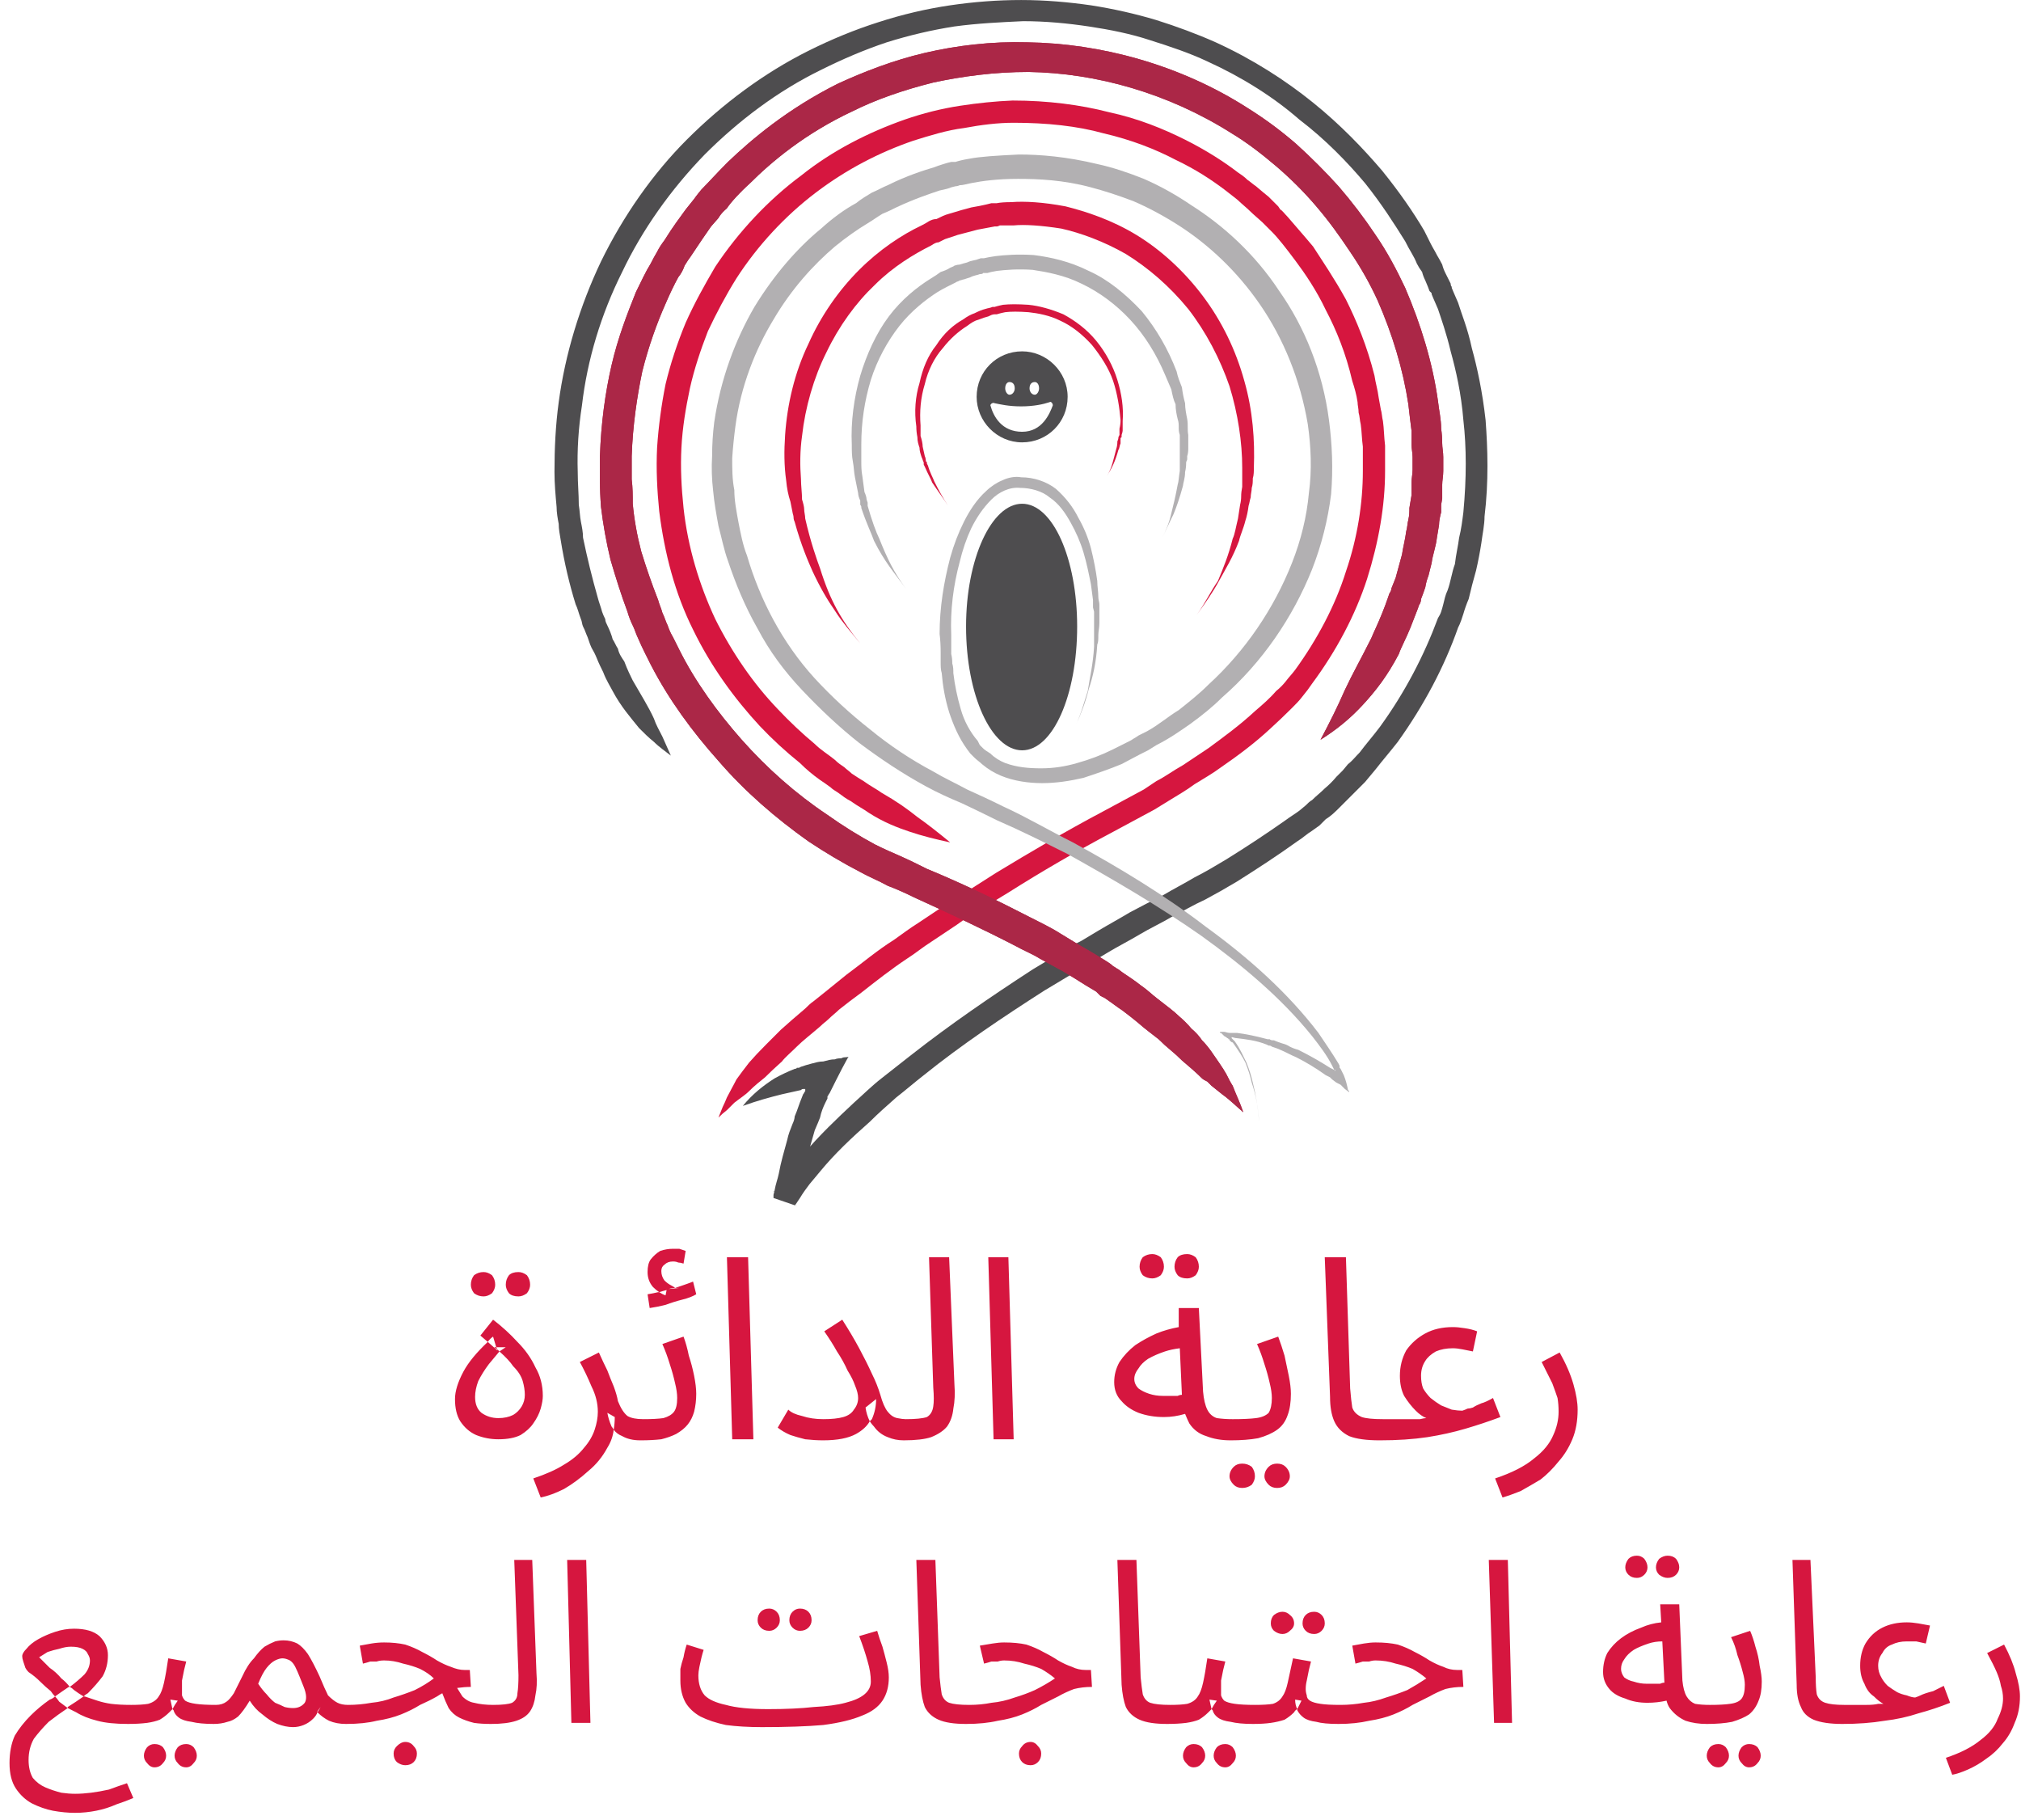 <svg version="1.2" xmlns="http://www.w3.org/2000/svg" viewBox="0 0 191 172" width="191" height="172">
	<title>Group 1000005788-svg</title>
	<style>
		.s0 { fill: #d6163f } 
		.s1 { fill: #b2b0b2 } 
		.s2 { fill: #4e4d4f } 
		.s3 { fill: #ab2747 } 
	</style>
	<path id="Layer" class="s0" d="m113.1 58.1c0.8-1.1 1.5-2.1 2.1-3.2 0.6-1.1 1.3-2.2 1.9-3.8 0.1-0.5 0.4-1.1 0.6-1.9q0.2-0.6 0.3-1.4c0.1-0.3 0.1-0.5 0.2-0.8 0-0.3 0.1-0.6 0.1-0.9 0.1-0.3 0.1-0.6 0.1-0.9 0.1-0.3 0.1-0.7 0.1-1 0.1-2.6-0.1-5.4-0.9-8.2-0.8-2.9-2.1-5.6-3.9-8-1.8-2.4-4-4.4-6.3-5.8-2.3-1.4-4.7-2.2-6.7-2.7-2.1-0.4-3.9-0.5-5.1-0.4q-0.9 0-1.4 0.1c-0.2 0-0.3 0-0.4 0 0 0-0.1 0-0.1 0 0 0-0.7 0.2-1.9 0.4q-0.8 0.2-2.1 0.6c-0.4 0.1-0.8 0.3-1.2 0.5-0.3 0-0.5 0.1-0.7 0.2q-0.3 0.2-0.7 0.4c-1.9 0.9-4 2.3-5.9 4.2-1.9 1.9-3.6 4.3-4.8 7-1.3 2.7-2 5.7-2.2 8.6-0.1 1.5-0.1 2.9 0.1 4.3q0.1 1.1 0.4 2 0.1 0.5 0.2 1c0 0.1 0.1 0.3 0.1 0.5q0 0.2 0.1 0.4c0.6 2.2 1.3 3.8 1.7 4.7 0.7 1.5 1.4 2.7 2.1 3.7 0.7 1.1 1.5 2 2.4 3.1-0.9-1.1-1.6-2.1-2.2-3.2-0.6-1.1-1.1-2.3-1.6-3.9-0.3-0.8-0.9-2.5-1.4-4.7 0-0.3-0.1-0.6-0.1-0.9 0-0.2-0.1-0.6-0.2-0.9 0-0.6-0.1-1.3-0.1-1.9-0.1-1.3-0.1-2.7 0.1-4.1 0.3-2.7 1.1-5.5 2.3-7.9 1.2-2.5 2.8-4.7 4.6-6.4 1.7-1.7 3.7-2.9 5.3-3.7 0.3-0.2 0.5-0.3 0.7-0.3 0.2-0.1 0.4-0.2 0.6-0.3q0.6-0.2 1.2-0.4 1.1-0.3 1.9-0.5c1.1-0.2 1.6-0.3 1.6-0.3q0 0 0.2 0 0.1 0 0.3-0.1c0.3 0 0.7 0 1.3 0 1-0.1 2.6 0 4.5 0.3 1.8 0.4 4 1.2 6.1 2.4 2.1 1.3 4.1 3 5.9 5.2 1.7 2.2 3 4.7 3.9 7.3 0.8 2.6 1.2 5.3 1.2 7.7q0 0.5 0 0.9c0 0.3 0 0.6 0 0.9q-0.1 0.5-0.1 0.9 0 0.4-0.1 0.8-0.1 0.7-0.2 1.3c-0.2 0.8-0.3 1.5-0.5 1.9-0.4 1.6-0.9 2.8-1.4 4-0.7 1-1.2 2.1-2 3.2z"/>
	<path id="Layer" class="s1" d="m109.8 50.9c0.4-0.8 0.7-1.5 1.1-2.3 0.3-0.7 0.6-1.6 0.9-2.7 0-0.2 0.2-0.7 0.2-1.3q0.1-0.4 0.1-0.9c0-0.1 0.1-0.2 0.1-0.3 0-0.1 0-0.2 0-0.3q0.1-0.3 0.1-0.7c0-0.4 0-0.9 0-1.3-0.1-0.5 0-1-0.1-1.5-0.1-0.5-0.2-1-0.2-1.5q-0.2-0.7-0.3-1.5c-0.2-0.5-0.4-1-0.5-1.5-0.8-2.1-1.9-4-3.3-5.7-1.5-1.6-3.2-3-5-3.8-1.8-0.9-3.6-1.3-5.2-1.5-1.5-0.1-2.8 0-3.6 0.1q-0.7 0.1-1.1 0.2-0.3 0-0.3 0 0 0-0.3 0.1c-0.2 0.1-0.6 0.1-1 0.3q-0.4 0.1-0.7 0.2-0.2 0-0.5 0.1c-0.1 0.1-0.2 0.1-0.4 0.2-0.3 0.2-0.6 0.3-0.9 0.4q-0.4 0.3-0.9 0.6c-1.3 0.8-2.8 2-4 3.6-1.2 1.6-2.1 3.6-2.7 5.6-0.6 2.1-0.9 4.4-0.8 6.5 0 0.5 0 1.1 0.1 1.6 0.1 0.5 0.1 1 0.2 1.5 0.1 0.5 0.2 1 0.3 1.5 0 0.2 0.1 0.5 0.2 0.7v0.4c0 0 0.1 0.1 0.1 0.2v0.1c0.5 1.5 1 2.5 1.2 3.1 1 2 1.9 3 3 4.5-1.1-1.5-1.7-2.7-2.5-4.7-0.3-0.6-0.7-1.7-1.1-3.1v-0.1c0 0 0-0.1 0-0.2l-0.1-0.3c0-0.2-0.1-0.5-0.2-0.7q-0.1-0.8-0.2-1.5c-0.1-0.5-0.1-1-0.1-1.5 0-0.5 0-1 0-1.5 0-2.1 0.3-4.1 0.9-6.1 0.6-1.9 1.6-3.7 2.7-5.1 1.1-1.4 2.5-2.5 3.6-3.2q0.5-0.3 0.9-0.5 0.4-0.2 0.8-0.4c0.1-0.1 0.3-0.1 0.4-0.2 0.1 0 0.3-0.1 0.4-0.1q0.3-0.1 0.6-0.2c0.4-0.2 0.7-0.2 0.9-0.3q0.3 0 0.3-0.1 0 0 0.4 0 0.3-0.1 0.9-0.2c0.8-0.1 2-0.2 3.4-0.1 1.3 0.2 3 0.5 4.6 1.3 1.7 0.8 3.3 2 4.6 3.4 1.4 1.5 2.5 3.3 3.3 5.2 0.2 0.5 0.4 0.9 0.6 1.4 0.1 0.5 0.2 1 0.4 1.4 0 0.5 0.1 1 0.2 1.4 0.1 0.3 0.1 0.5 0.1 0.8 0 0.2 0 0.4 0.1 0.7q0 0.6 0 1.3 0 0.4 0 0.6 0 0.2 0 0.3c0 0.1 0 0.2 0 0.3q0 0.5 0 0.9c-0.1 0.6-0.1 1-0.2 1.3-0.2 1.1-0.4 1.9-0.6 2.7-0.2 0.9-0.5 1.6-0.9 2.4z"/>
	<path id="Layer" class="s0" d="m104.6 45c0.5-0.8 0.8-1.4 1.1-2.5 0.1-0.1 0.1-0.4 0.2-0.6q0-0.2 0-0.5l0.1-0.1v-0.2q0.1-0.3 0.1-0.4c0-0.3 0-0.6 0-0.9 0.1-1.3-0.1-2.6-0.5-3.9-0.4-1.3-1.1-2.6-2-3.7-0.9-1.1-2-1.9-3.1-2.5-1.2-0.5-2.3-0.8-3.3-0.9q-1.5-0.1-2.4 0c-0.5 0.1-0.8 0.2-0.8 0.2 0 0-0.1 0-0.2 0-0.2 0.1-0.4 0.1-0.7 0.2q-0.4 0.1-1 0.4c-0.3 0.1-0.7 0.3-1.1 0.6-0.9 0.5-1.8 1.3-2.5 2.4-0.8 1-1.3 2.2-1.6 3.6-0.4 1.3-0.5 2.7-0.3 4.1q0 0.5 0.1 1c0 0.4 0.1 0.7 0.2 1 0 0.3 0.1 0.6 0.2 0.9 0.1 0.2 0.1 0.3 0.2 0.5 0 0 0 0.1 0 0.2l0.1 0.2c0.3 0.7 0.6 1.2 0.7 1.5 0.6 0.9 1 1.4 1.5 2.2-0.5-0.8-0.8-1.3-1.3-2.3-0.1-0.3-0.4-0.8-0.6-1.5l-0.1-0.2c0-0.1 0-0.2-0.1-0.2q0-0.3-0.1-0.5-0.1-0.4-0.2-0.9c0-0.3-0.1-0.7-0.2-1 0-0.3 0-0.6 0-1-0.1-1.3 0-2.6 0.4-3.9 0.3-1.3 0.9-2.5 1.7-3.4 0.7-0.9 1.5-1.6 2.3-2.1 0.4-0.3 0.7-0.5 1.1-0.6q0.5-0.2 0.9-0.3c0.2-0.1 0.4-0.2 0.6-0.2q0.2 0 0.2 0c0 0 0.3-0.1 0.8-0.2q0.8-0.1 2.2 0c0.9 0.1 2 0.3 3 0.8 1.1 0.5 2.1 1.3 3 2.3 0.8 1 1.6 2.2 2 3.4 0.4 1.2 0.6 2.5 0.7 3.7q0 0.4-0.1 0.8c0 0.2 0 0.3 0 0.4v0.2l-0.1 0.2q0 0.2-0.1 0.4 0 0.4-0.1 0.7c-0.3 1.1-0.4 1.8-0.9 2.6z"/>
	<path id="Layer" class="s2" d="m63.4 71.4q-0.4-0.9-0.8-1.8c-0.3-0.6-0.6-1.1-0.8-1.7-0.5-1.1-1.2-2.2-2-3.6-0.2-0.4-0.5-1-0.8-1.8-0.2-0.3-0.5-0.7-0.6-1.2-0.2-0.3-0.3-0.6-0.5-0.9-0.1-0.4-0.3-0.9-0.5-1.3-0.1-0.2-0.2-0.4-0.2-0.6q-0.2-0.4-0.3-0.7c-0.1-0.4-0.3-0.9-0.4-1.3q-0.8-2.8-1.4-5.7c0-0.5-0.1-1-0.2-1.5-0.1-0.5-0.1-1-0.2-1.6 0-1-0.1-2-0.1-3.1q-0.1-3.1 0.4-6.3c0.5-4.3 1.8-8.6 3.8-12.6 1.9-4 4.6-7.8 7.8-11.1 3.2-3.2 6.9-6 11-8 2-1 4.1-1.9 6.2-2.6q3.2-1 6.4-1.5c2.2-0.3 4.4-0.4 6.5-0.5 2.1 0 4.2 0.2 6.2 0.5 2 0.3 4 0.7 5.8 1.3 1.9 0.6 3.7 1.2 5.4 2 3.3 1.5 6.3 3.4 8.7 5.5 2.5 1.9 4.6 4.1 6.2 6 1.6 2 2.8 3.9 3.8 5.5q0.3 0.6 0.6 1.1 0.3 0.5 0.5 1 0.2 0.4 0.5 0.8 0.1 0.4 0.3 0.8 0.3 0.7 0.4 1 0.1 0.1 0.2 0.2c0 0.1 0 0.1 0 0.1 0 0 0.2 0.5 0.6 1.4 0.3 0.9 0.8 2.3 1.2 4 0.5 1.8 1 4 1.2 6.5 0.3 2.6 0.3 5.5 0 8.7-0.1 0.8-0.2 1.6-0.4 2.4-0.1 0.8-0.3 1.6-0.4 2.5-0.3 0.8-0.4 1.7-0.7 2.5-0.2 0.4-0.3 0.9-0.4 1.3q-0.1 0.4-0.2 0.7-0.1 0.3-0.3 0.6c-1.3 3.5-3.1 7-5.5 10.3-0.6 0.8-1.3 1.6-1.9 2.4-0.4 0.4-0.7 0.8-1.1 1.1l-0.5 0.6q-0.3 0.3-0.6 0.6-0.5 0.6-1.1 1.1c-0.4 0.4-0.8 0.7-1.2 1.1-0.2 0.1-0.4 0.3-0.6 0.5l-0.6 0.5c-0.4 0.3-0.9 0.6-1.3 0.9q-2.7 1.9-5.6 3.7c-1 0.6-2 1.2-3 1.7-1 0.6-2 1.1-3 1.7q-1.6 0.8-3.1 1.6c-1 0.6-2.1 1.2-3.1 1.8l-1.5 0.9-0.8 0.4-0.8 0.5-3 1.8c-4 2.6-7.8 5.2-11.5 8.1q-1.4 1.1-2.8 2.2c-0.9 0.7-1.7 1.5-2.6 2.3-1.6 1.5-3.3 3.1-4.8 4.9-0.4 0.4-0.7 0.8-1.1 1.3-0.3 0.4-0.7 0.9-1 1.3-0.1 0.3-0.3 0.5-0.5 0.8v0.1c0.9 0.3-2.1-0.7 2 0.8v-0.1-0.1l0.1-0.4q0.2-0.8 0.3-1.5 0.4-1.6 0.9-3.1 0.2-0.7 0.4-1.4c0.1-0.2 0.2-0.5 0.3-0.7l0.2-0.5c0.1-0.5 0.3-1 0.5-1.4q0.1-0.2 0.2-0.4v-0.2c0.1-0.1 0.1-0.2 0.2-0.3 0.2-0.4 0.4-0.8 0.6-1.2q0.6-1.2 1.1-2.1c0.2-0.2 0-0.1-0.2-0.1-0.1 0-0.2 0-0.4 0.1q-0.4 0-0.6 0.1c-0.4 0-0.7 0.1-1.1 0.2-0.4 0-0.7 0.1-1.1 0.2-0.4 0.1-0.7 0.2-1 0.3l-0.2 0.1h-0.2c0 0.1-0.2 0.1-0.2 0.1q-1 0.4-1.9 0.9c-1.1 0.7-2.1 1.5-3 2.6 1.4-0.5 2.5-0.8 3.7-1.1q0.9-0.2 1.8-0.4c0.1-0.1 0.1-0.1 0.3-0.1h0.1c0 0 0.1-0.1 0 0q0 0 0 0v0.2c-0.1 0.1-0.1 0.2-0.2 0.3-0.2 0.5-0.4 1-0.6 1.6l-0.2 0.5c0 0.2-0.1 0.5-0.2 0.7-0.2 0.5-0.4 1-0.5 1.5-0.3 1.1-0.6 2.1-0.8 3.2-0.1 0.5-0.3 1-0.4 1.6l-0.1 0.4v0.2 0.1c4.1 1.4 1.1 0.4 2 0.7l0.1-0.1q0.2-0.3 0.4-0.6c0.3-0.5 0.6-0.9 0.9-1.3q0.5-0.6 1-1.2c1.4-1.7 3-3.2 4.7-4.7 0.8-0.8 1.6-1.5 2.5-2.3 0.9-0.7 1.7-1.4 2.6-2.1 3.6-2.9 7.5-5.5 11.4-8l3-1.8 0.7-0.5 0.8-0.4 1.5-0.9c1-0.6 2-1.1 3-1.7 1-0.6 2.1-1.1 3.1-1.7 1-0.5 2-1.1 3.1-1.6q1.5-0.8 3-1.7c1.9-1.2 3.9-2.5 5.7-3.8 0.5-0.3 0.9-0.7 1.4-1l0.7-0.5c0.2-0.2 0.4-0.4 0.6-0.6 0.5-0.3 0.9-0.7 1.3-1.1 0.4-0.4 0.8-0.8 1.2-1.2 0.2-0.2 0.4-0.4 0.6-0.6l0.6-0.6q0.5-0.6 1-1.2c0.7-0.9 1.4-1.7 2.1-2.6 2.5-3.5 4.4-7.1 5.7-10.8 0.1-0.2 0.2-0.4 0.3-0.7q0.1-0.3 0.2-0.6 0.2-0.7 0.5-1.4 0.3-1.3 0.7-2.7 0.3-1.3 0.5-2.6c0.1-0.8 0.3-1.7 0.3-2.5 0.4-3.3 0.3-6.4 0.1-9.1-0.3-2.7-0.8-5-1.3-6.8-0.4-1.9-1-3.3-1.3-4.3-0.4-0.9-0.6-1.4-0.6-1.4q0 0 0-0.1-0.1-0.1-0.1-0.3c-0.1-0.2-0.3-0.6-0.5-1q-0.2-0.4-0.3-0.8-0.2-0.4-0.5-0.9c-0.2-0.4-0.4-0.7-0.6-1.1-0.2-0.4-0.4-0.8-0.6-1.2-1-1.7-2.3-3.6-4-5.7-1.8-2.1-3.9-4.3-6.5-6.4-2.6-2.1-5.7-4.1-9.2-5.7-1.8-0.8-3.7-1.5-5.6-2.1q-3-0.9-6.2-1.4c-2.1-0.3-4.3-0.5-6.6-0.5q-3.3 0-6.7 0.5-3.4 0.5-6.8 1.6c-2.2 0.7-4.4 1.6-6.6 2.7-4.2 2.1-8.1 5-11.5 8.4-3.2 3.2-6 7.2-8.1 11.5-2 4.2-3.4 8.8-4 13.3-0.3 2.2-0.4 4.4-0.4 6.6 0 1.1 0.1 2.2 0.2 3.3 0 0.5 0.1 1.1 0.2 1.6 0 0.5 0.1 1 0.2 1.6q0.5 3.1 1.4 6c0.2 0.4 0.3 0.9 0.5 1.4 0.1 0.2 0.1 0.5 0.2 0.7 0.1 0.2 0.2 0.4 0.3 0.7 0.2 0.4 0.3 0.9 0.5 1.3q0.3 0.5 0.5 1c0.2 0.5 0.4 0.9 0.6 1.3 0.3 0.8 0.7 1.4 0.9 1.8 0.8 1.5 1.7 2.5 2.5 3.5 0.5 0.5 0.9 0.9 1.4 1.3 0.5 0.5 1.1 0.9 1.6 1.3z"/>
	<path id="Layer" class="s0" d="m89.8 79.6c-1.1-0.9-2.1-1.7-3.1-2.4-1-0.8-2-1.5-3.4-2.3-0.4-0.3-1-0.6-1.7-1.1q-0.5-0.3-1.1-0.7c-0.2-0.2-0.5-0.4-0.7-0.6-0.3-0.2-0.6-0.4-0.9-0.7-0.6-0.5-1.3-0.9-1.9-1.5q-1.8-1.5-3.5-3.3c-2.3-2.4-4.3-5.3-5.9-8.5-1.5-3.2-2.6-6.8-3-10.5-0.2-1.9-0.3-3.8-0.2-5.7 0.1-1.9 0.4-3.7 0.8-5.6 0.4-1.8 1-3.6 1.7-5.4 0.8-1.7 1.7-3.4 2.7-5 2-3.1 4.6-5.9 7.5-8.1 2.9-2.2 6-3.8 9.2-4.9 1.6-0.5 3.2-1 4.8-1.2 1.6-0.3 3.2-0.5 4.7-0.5 3.1 0 6 0.3 8.5 1 2.6 0.6 4.9 1.5 6.8 2.5 1.9 0.9 3.4 1.9 4.6 2.8q0.5 0.4 0.9 0.7 0.4 0.3 0.7 0.6 0.7 0.6 1.1 1 0.9 0.8 0.9 0.8 0 0 0.3 0.3 0.2 0.2 0.6 0.6c0.6 0.6 1.3 1.5 2.2 2.7 0.9 1.2 2 2.8 2.9 4.7 1 1.9 1.9 4.1 2.5 6.7 0.2 0.6 0.4 1.3 0.5 2 0 0.3 0.1 0.6 0.1 1 0.1 0.3 0.1 0.7 0.2 1.1 0.1 0.7 0.1 1.4 0.2 2.1 0 0.4 0 0.8 0 1.1q0 0.3 0 0.6 0 0.3 0 0.6c0 3-0.5 6.3-1.6 9.5-1 3.2-2.7 6.4-4.8 9.3-0.3 0.4-0.6 0.7-0.9 1.1q-0.4 0.5-0.9 0.9c-0.6 0.7-1.3 1.3-2 1.9-1.4 1.3-2.9 2.4-4.4 3.5q-1.2 0.8-2.4 1.6c-0.9 0.5-1.7 1.1-2.5 1.5l-1.2 0.8-1.3 0.7-2.6 1.4c-3.4 1.8-6.8 3.8-10.1 5.8-1.7 1.1-3.3 2.1-4.9 3.1q-1.2 0.8-2.4 1.6c-0.8 0.5-1.6 1.1-2.3 1.6-1.6 1-3 2.2-4.5 3.3q-1 0.8-2.1 1.7-0.5 0.4-1 0.8c-0.3 0.2-0.6 0.5-0.8 0.7q-1.3 1.1-2.3 2-0.9 0.9-1.4 1.4-0.9 0.9-1.6 1.7-0.7 0.9-1.2 1.6c-0.3 0.6-0.6 1.1-0.9 1.7q-0.2 0.5-0.4 0.9-0.2 0.5-0.4 1 0.4-0.4 0.8-0.7c0.2-0.2 0.4-0.4 0.7-0.7 0.5-0.4 1-0.7 1.4-1.1 0.5-0.5 1-0.9 1.5-1.3q0.7-0.7 1.6-1.5c0.3-0.4 0.8-0.8 1.4-1.4 0.6-0.6 1.4-1.2 2.2-1.9 0.3-0.3 0.6-0.5 0.8-0.7 0.3-0.3 0.7-0.6 1-0.9q1-0.8 2.1-1.6c1.4-1.1 2.8-2.2 4.3-3.2 0.8-0.5 1.5-1.1 2.3-1.6q1.2-0.8 2.4-1.6c1.5-1.1 3.2-2 4.8-3q4.9-3.1 10-5.8l2.6-1.4 1.3-0.7 1.3-0.8c0.8-0.5 1.7-1 2.5-1.6 0.8-0.5 1.7-1 2.5-1.6 1.6-1.1 3.2-2.3 4.6-3.6q1.1-1 2.1-2c0.4-0.4 0.7-0.7 1-1.1q0.5-0.6 0.9-1.2c2.3-3.1 4.1-6.5 5.2-9.9 1.1-3.5 1.7-6.9 1.7-10.2 0-0.2 0-0.4 0-0.6 0-0.2 0-0.4 0-0.6 0-0.4 0-0.8 0-1.2-0.1-0.8-0.1-1.6-0.2-2.3-0.1-0.4-0.1-0.8-0.2-1.1q-0.1-0.6-0.2-1.1c-0.1-0.8-0.3-1.4-0.4-2.1-0.7-2.8-1.7-5.2-2.7-7.2-1.1-2-2.2-3.6-3.1-5-1-1.2-1.9-2.2-2.4-2.8-0.3-0.3-0.5-0.6-0.7-0.7q-0.2-0.3-0.2-0.3c0 0-0.3-0.3-0.9-0.9q-0.5-0.4-1.2-1c-0.3-0.2-0.5-0.4-0.8-0.6-0.3-0.3-0.6-0.5-0.9-0.7-1.3-1-3-2.1-5-3.1-2-1-4.4-2-7.2-2.6-2.7-0.7-5.8-1.1-9.1-1.1q-2.4 0.1-5 0.5-2.6 0.4-5.2 1.3c-3.4 1.2-6.8 2.9-9.8 5.3-3.1 2.3-5.9 5.3-8.1 8.6-1 1.7-2 3.5-2.8 5.3q-1.2 2.9-1.9 5.8-0.6 3-0.8 6c-0.1 2 0 4 0.2 6 0.5 4 1.5 7.8 3.2 11.2 1.7 3.5 3.9 6.5 6.3 9.1q1.8 1.9 3.8 3.5c0.6 0.6 1.2 1.1 1.9 1.6 0.3 0.2 0.6 0.4 1 0.7 0.2 0.2 0.4 0.3 0.7 0.5 0.4 0.3 0.8 0.6 1.2 0.8 0.7 0.5 1.3 0.8 1.7 1.1 1.4 0.9 2.7 1.4 3.9 1.8 1.2 0.4 2.4 0.7 3.8 1z"/>
	<path id="Layer" class="s3" d="m124.8 69.9c1.6-1 2.9-2.1 4-3.3 1.2-1.3 2.3-2.7 3.4-4.8 0.2-0.6 0.7-1.5 1.1-2.5q0.3-0.8 0.7-1.8l0.1-0.3q0.2-0.3 0.2-0.6 0.2-0.5 0.4-1.1 0.1-0.6 0.3-1.1c0.1-0.4 0.2-0.8 0.3-1.2 0.1-0.8 0.4-1.5 0.5-2.4q0.1-0.6 0.2-1.2c0-0.4 0.1-0.8 0.2-1.2v-0.7l0.1-0.6c0-0.4 0-0.8 0-1.3 0-0.4 0.1-0.8 0.1-1.3v-0.6-0.7c0-0.5-0.1-0.9-0.1-1.3q0-0.7-0.1-1.4c0-0.9-0.2-1.7-0.3-2.6-0.5-3.6-1.6-7.2-3.1-10.7-0.8-1.7-1.7-3.4-2.8-5q-1.6-2.4-3.5-4.6-1.9-2.1-4-4c-1.5-1.3-3-2.4-4.6-3.4-6.4-4.1-13.9-6.1-20.8-6.2-3.4-0.1-6.7 0.3-9.7 1-3 0.7-5.8 1.8-8.2 2.9-4.8 2.4-8.2 5.3-10.4 7.4-1.1 1.1-1.9 2-2.5 2.6-0.5 0.6-0.7 0.9-0.7 0.9q0 0-0.8 1c-0.5 0.7-1.2 1.6-2 2.9-0.3 0.4-0.5 0.7-0.7 1.1q-0.3 0.5-0.6 1.1c-0.5 0.8-0.9 1.7-1.4 2.7-0.8 2-1.7 4.3-2.3 6.9-0.6 2.6-1 5.5-1.1 8.6 0 0.8 0 1.5 0 2.3q0 1.2 0.1 2.5 0.3 2.5 0.9 5c0.5 1.7 1 3.3 1.6 4.9q0.2 0.7 0.5 1.3c0.2 0.4 0.3 0.8 0.5 1.2q0.3 0.7 0.6 1.3l0.3 0.6 0.3 0.6c1.7 3.3 3.9 6.3 6.4 9.1 2.5 2.9 5.4 5.4 8.5 7.6q2.4 1.6 4.9 2.9c0.9 0.5 1.7 0.8 2.6 1.3 0.8 0.3 1.7 0.7 2.5 1.1 3.3 1.5 6.5 3 9.6 4.6 0.7 0.4 1.5 0.7 2.3 1.2q1.1 0.6 2.2 1.2 1 0.6 2.1 1.3 0.5 0.3 1 0.6 0.2 0.2 0.4 0.4l0.4 0.2c0.6 0.4 1.1 0.8 1.7 1.2q0.8 0.6 1.4 1.1c0.8 0.7 1.5 1.2 2 1.6q0.6 0.6 1.1 1 0.6 0.5 1.1 1c0.7 0.6 1.3 1.1 1.9 1.7 0.1 0.1 0.3 0.2 0.5 0.3l0.4 0.4q0.5 0.4 1 0.8c0.7 0.5 1.3 1.1 2 1.7-0.3-0.9-0.7-1.7-1-2.5-0.2-0.3-0.4-0.7-0.6-1.1l-0.3-0.5q-0.2-0.3-0.4-0.6c-0.5-0.7-0.9-1.4-1.6-2.1q-0.4-0.6-1-1.1-0.5-0.6-1.2-1.2c-0.4-0.4-1.2-1-2.1-1.7-0.4-0.3-0.9-0.8-1.5-1.2-0.5-0.4-1.1-0.8-1.7-1.2l-0.4-0.3c-0.2-0.1-0.3-0.2-0.5-0.3-0.3-0.3-0.7-0.5-1-0.7-0.8-0.5-1.5-0.9-2.2-1.3-0.8-0.5-1.5-0.9-2.3-1.4-0.7-0.4-1.5-0.8-2.3-1.2-3.1-1.6-6.4-3.2-9.8-4.6-0.8-0.4-1.6-0.8-2.5-1.2-0.7-0.3-1.6-0.7-2.4-1.1-1.5-0.8-3.1-1.8-4.5-2.8-3-2-5.7-4.4-8.1-7.1-2.3-2.6-4.4-5.5-5.9-8.5l-0.3-0.6-0.3-0.6q-0.3-0.5-0.5-1.1c-0.2-0.4-0.3-0.8-0.5-1.2-0.1-0.4-0.3-0.8-0.4-1.2q-0.9-2.3-1.6-4.6-0.6-2.3-0.8-4.5c0-0.8 0-1.5-0.1-2.3 0-0.7 0-1.5 0-2.2 0.1-2.9 0.5-5.6 1-8 0.6-2.4 1.4-4.6 2.2-6.4q0.6-1.4 1.2-2.5 0.4-0.5 0.6-1.1 0.3-0.5 0.6-0.9c0.8-1.2 1.4-2.1 1.9-2.8q0.7-0.8 0.7-0.8c0 0 0.2-0.4 0.8-0.9 0.4-0.6 1.2-1.5 2.2-2.4 2-2 5.2-4.7 9.7-6.8 2.2-1.1 4.8-2 7.6-2.7 2.8-0.6 5.8-1 9-1 6.4 0.1 13.2 2 19.2 5.8 1.5 0.9 2.9 2 4.2 3.1q2.1 1.8 3.8 3.8c1.2 1.4 2.2 2.8 3.2 4.3q1.5 2.2 2.6 4.6c1.4 3.2 2.4 6.5 2.9 9.8 0.1 0.9 0.2 1.7 0.3 2.5q0 0.6 0 1.3c0 0.4 0.1 0.8 0.1 1.2v0.6 0.6c0 0.4-0.1 0.8-0.1 1.2 0 0.4 0 0.8 0 1.2l-0.1 0.6-0.1 0.6c0 0.3 0 0.7-0.1 1.1-0.1 0.4-0.1 0.8-0.2 1.1-0.1 0.8-0.3 1.5-0.4 2.2-0.1 0.4-0.2 0.7-0.3 1.1-0.1 0.4-0.2 0.7-0.3 1.1q-0.2 0.5-0.4 1 0 0.2-0.2 0.5l-0.1 0.3c-0.2 0.6-0.4 1.1-0.6 1.6-0.4 1-0.8 1.8-1 2.3-1 2-1.8 3.4-2.5 4.9-0.7 1.6-1.4 3-2.3 4.7z"/>
	<path id="Layer" class="s3" d="m124.8 69.9c1.6-1 2.9-2.1 4-3.3 1.2-1.3 2.3-2.7 3.4-4.8 0.2-0.6 0.7-1.5 1.1-2.5q0.3-0.8 0.7-1.8l0.1-0.3q0.2-0.3 0.2-0.6 0.2-0.5 0.4-1.1 0.1-0.6 0.3-1.1c0.1-0.4 0.2-0.8 0.3-1.2 0.1-0.8 0.4-1.5 0.5-2.4q0.1-0.6 0.2-1.2c0-0.4 0.1-0.8 0.2-1.2v-0.7l0.1-0.6c0-0.4 0-0.8 0-1.3 0-0.4 0.1-0.8 0.1-1.3v-0.6-0.7c0-0.5-0.1-0.9-0.1-1.3q0-0.7-0.1-1.4c0-0.9-0.2-1.7-0.3-2.6-0.5-3.6-1.6-7.2-3.1-10.7-0.8-1.7-1.7-3.4-2.8-5q-1.6-2.4-3.5-4.6-1.9-2.1-4-4c-1.5-1.3-3-2.4-4.6-3.4-6.4-4.1-13.9-6.1-20.8-6.2-3.4-0.1-6.7 0.3-9.7 1-3 0.7-5.8 1.8-8.2 2.9-4.8 2.4-8.2 5.3-10.4 7.4-1.1 1.1-1.9 2-2.5 2.6-0.5 0.6-0.7 0.9-0.7 0.9q0 0-0.8 1c-0.5 0.7-1.2 1.6-2 2.9-0.3 0.4-0.5 0.7-0.7 1.1q-0.3 0.5-0.6 1.1c-0.5 0.8-0.9 1.7-1.4 2.7-0.8 2-1.7 4.3-2.3 6.9-0.6 2.6-1 5.5-1.1 8.6 0 0.8 0 1.5 0 2.3q0 1.2 0.1 2.5 0.3 2.5 0.9 5c0.5 1.7 1 3.3 1.6 4.9q0.2 0.7 0.5 1.3c0.2 0.4 0.3 0.8 0.5 1.2q0.3 0.7 0.6 1.3l0.3 0.6 0.3 0.6c1.7 3.3 3.9 6.3 6.4 9.1 2.5 2.9 5.4 5.4 8.5 7.6q2.4 1.6 4.9 2.9c0.9 0.5 1.7 0.8 2.6 1.3 0.8 0.3 1.7 0.7 2.5 1.1 3.3 1.5 6.5 3 9.6 4.6 0.7 0.4 1.5 0.7 2.3 1.2q1.1 0.6 2.2 1.2 1 0.6 2.1 1.3 0.5 0.3 1 0.6 0.2 0.2 0.4 0.4l0.4 0.2c0.6 0.4 1.1 0.8 1.7 1.2q0.8 0.6 1.4 1.1c0.8 0.7 1.5 1.2 2 1.6q0.6 0.6 1.1 1 0.6 0.5 1.1 1c0.7 0.6 1.3 1.1 1.9 1.7 0.1 0.1 0.3 0.2 0.5 0.3l0.4 0.4q0.5 0.4 1 0.8c0.7 0.5 1.3 1.1 2 1.7-0.3-0.9-0.7-1.7-1-2.5-0.2-0.3-0.4-0.7-0.6-1.1l-0.3-0.5q-0.2-0.3-0.4-0.6c-0.5-0.7-0.9-1.4-1.6-2.1q-0.4-0.6-1-1.1-0.5-0.6-1.2-1.2c-0.4-0.4-1.2-1-2.1-1.7-0.4-0.3-0.9-0.8-1.5-1.2-0.5-0.4-1.1-0.8-1.7-1.2l-0.4-0.3c-0.2-0.1-0.3-0.2-0.5-0.3-0.3-0.3-0.7-0.5-1-0.7-0.8-0.5-1.5-0.9-2.2-1.3-0.8-0.5-1.5-0.9-2.3-1.4-0.7-0.4-1.5-0.8-2.3-1.2-3.1-1.6-6.4-3.2-9.8-4.6-0.8-0.4-1.6-0.8-2.5-1.2-0.7-0.3-1.6-0.7-2.4-1.1-1.5-0.8-3.1-1.8-4.5-2.8-3-2-5.7-4.4-8.1-7.1-2.3-2.6-4.4-5.5-5.9-8.5l-0.3-0.6-0.3-0.6q-0.3-0.5-0.5-1.1c-0.2-0.4-0.3-0.8-0.5-1.2-0.1-0.4-0.3-0.8-0.4-1.2q-0.9-2.3-1.6-4.6-0.6-2.3-0.8-4.5c0-0.8 0-1.5-0.1-2.3 0-0.7 0-1.5 0-2.2 0.1-2.9 0.5-5.6 1-8 0.6-2.4 1.4-4.6 2.2-6.4q0.6-1.4 1.2-2.5 0.4-0.5 0.6-1.1 0.3-0.5 0.6-0.9c0.8-1.2 1.4-2.1 1.9-2.8q0.7-0.8 0.7-0.8c0 0 0.2-0.4 0.7-0.9 0.5-0.6 1.3-1.5 2.3-2.4 2-2 5.2-4.7 9.7-6.8 2.2-1.1 4.8-2 7.6-2.7 2.8-0.6 5.8-1 9-1 6.4 0.1 13.2 2 19.2 5.8 1.5 0.9 2.9 2 4.2 3.1q2.1 1.8 3.8 3.8c1.2 1.4 2.2 2.8 3.2 4.3q1.5 2.2 2.6 4.6c1.4 3.2 2.4 6.5 2.9 9.8 0.1 0.9 0.2 1.7 0.3 2.5q0 0.6 0 1.3c0 0.4 0.1 0.8 0.1 1.2v0.6 0.6c0 0.4-0.1 0.8-0.1 1.2 0 0.4 0 0.8 0 1.2l-0.1 0.6-0.1 0.6c0 0.3 0 0.7-0.1 1.1-0.1 0.4-0.1 0.8-0.2 1.1-0.1 0.8-0.3 1.5-0.4 2.2-0.1 0.4-0.2 0.7-0.3 1.1-0.1 0.4-0.2 0.7-0.3 1.1q-0.2 0.5-0.4 1 0 0.2-0.2 0.5l-0.1 0.3c-0.2 0.6-0.4 1.1-0.6 1.6-0.4 1-0.8 1.8-1 2.3-1 2-1.8 3.4-2.5 4.9-0.7 1.6-1.4 3-2.3 4.7z"/>
	<path id="Layer" class="s1" d="m101.6 68.7c0.6-1.3 1-2.4 1.3-3.6 0.4-1.2 0.7-2.5 0.8-4.2 0.1-0.2 0.1-0.5 0.1-0.9 0-0.3 0.1-0.7 0.1-1.1 0-0.4 0-0.9 0-1.4v-0.4c0-0.2-0.1-0.4-0.1-0.7 0-0.5-0.1-1-0.1-1.5q-0.2-1.5-0.6-3.1-0.4-1.5-1.2-2.9c-0.5-1-1.2-1.9-2.1-2.7-0.9-0.7-2.1-1.1-3.3-1.1-0.5-0.1-1.2 0-1.8 0.3-0.5 0.2-1.1 0.6-1.5 1-0.9 0.8-1.6 1.9-2.1 2.9q-0.8 1.6-1.3 3.4c-0.6 2.3-1 4.7-1 7.2q0.1 0.8 0.1 1.8c0 0.3 0 0.6 0 0.9 0 0.3 0 0.7 0.1 1 0.1 1.2 0.3 2.4 0.7 3.7 0.4 1.2 0.9 2.4 1.7 3.5l0.3 0.4 0.4 0.4c0.2 0.2 0.5 0.4 0.7 0.6 0.6 0.5 1.1 0.8 1.8 1.1 1.2 0.5 2.6 0.7 3.9 0.7 1.3 0 2.6-0.2 3.9-0.5 1.2-0.4 2.4-0.8 3.6-1.3l1.7-0.9q0.2-0.1 0.4-0.2l0.4-0.2 0.8-0.5c1.2-0.6 2.2-1.3 3.2-2 1.1-0.8 2.1-1.6 3-2.5 3.8-3.3 6.7-7.6 8.5-12.1 0.9-2.3 1.5-4.7 1.8-7.1 0.2-2.4 0.1-4.7-0.2-7-0.6-4.6-2.3-8.8-4.7-12.2-2.3-3.5-5.3-6.2-8.3-8.1q-2.2-1.5-4.5-2.5c-1.5-0.6-3-1.1-4.4-1.4-2.9-0.7-5.4-0.9-7.4-0.9-2.1 0.1-3.7 0.2-4.7 0.4-0.6 0.1-1 0.2-1.3 0.3-0.2 0-0.4 0-0.4 0q0 0-0.4 0.1c-0.3 0.1-0.7 0.2-1.2 0.4-1 0.3-2.6 0.8-4.4 1.7-0.5 0.2-1 0.5-1.5 0.7-0.5 0.3-1 0.6-1.5 1-1.1 0.6-2.2 1.4-3.3 2.4-2.2 1.8-4.4 4.3-6.3 7.4-1.8 3.1-3.2 6.8-3.8 10.9q-0.2 1.6-0.2 3.2-0.1 1.6 0.1 3.3c0.1 1.1 0.3 2.2 0.5 3.3 0.3 1.1 0.5 2.2 0.9 3.3 0.7 2.1 1.6 4.3 2.8 6.4 1.1 2.1 2.5 4 4.2 5.8 1.7 1.8 3.5 3.5 5.4 5 2 1.5 4.1 2.9 6.3 4.1 1.1 0.6 2.2 1.1 3.4 1.6q1.7 0.8 3.3 1.6c2.3 1 4.5 2.1 6.7 3.2 4.3 2.4 8.6 4.9 12.6 7.7 3.9 2.8 7.6 5.9 10.5 9.5 0.7 0.9 1.4 1.8 1.9 2.8l0.2 0.4h0.1c0 0.1 0 0.1 0 0.1l-0.1-0.1-0.4-0.2q-1.4-0.9-3-1.7-0.4-0.1-0.8-0.3-0.3-0.2-0.7-0.3c-0.3-0.1-0.6-0.2-0.8-0.3-0.2 0-0.3 0-0.4-0.1h-0.2c-1.1-0.3-2.1-0.5-2.9-0.6-0.2 0-0.5 0-0.7 0-0.2 0-0.4-0.1-0.5-0.1q-0.1 0-0.2 0h-0.2c0 0 0 0 0 0.1h0.1c0.1 0.1 0.2 0.2 0.3 0.3q0.2 0.1 0.3 0.2c0.1 0 0.1 0.1 0.1 0.1 0.1 0 0.1 0 0.1 0.1 0.1 0.1 0.2 0.2 0.3 0.2 0.5 0.7 0.9 1.3 1.2 1.9q0.4 1 0.6 1.9c0.4 1.2 0.6 2.3 0.7 3.7-0.1-1.3-0.3-2.5-0.6-3.7q-0.2-0.9-0.6-1.9c-0.3-0.6-0.6-1.3-1.1-2-0.1-0.1-0.2-0.2-0.3-0.3 0 0 0 0 0-0.1 0.1 0 0.3 0.1 0.5 0.1 0.8 0.1 1.8 0.2 2.8 0.6l0.2 0.1c0.1 0 0.2 0 0.3 0.1 0.3 0.1 0.6 0.2 0.8 0.3 0.5 0.2 1 0.5 1.5 0.7q1.4 0.7 2.8 1.7l0.4 0.2 0.1 0.1c0 0 0.1 0.1 0.1 0.1l0.4 0.3 0.4 0.2 0.4 0.4 0.4 0.3c0 0 0 0 0 0v-0.1l-0.1-0.1c-0.1-0.5-0.2-0.9-0.4-1.4l-0.3-0.6c-0.1-0.1-0.1-0.1-0.1-0.2v-0.1l-0.1-0.2c-0.6-1-1.3-2-1.9-2.9-2.9-3.8-6.6-7.1-10.6-10-3.9-3-8.2-5.6-12.6-8-2.2-1.1-4.4-2.4-6.6-3.4-1.2-0.6-2.3-1.1-3.4-1.6-1.1-0.6-2.2-1.1-3.2-1.7q-3.2-1.7-6-4-2.8-2.2-5.2-4.8c-3.1-3.4-5.2-7.5-6.4-11.6-0.4-1-0.6-2.1-0.8-3.1-0.2-1.1-0.4-2.1-0.4-3.1-0.2-1-0.2-2-0.2-3q0.1-1.5 0.3-3c0.5-3.8 1.9-7.3 3.6-10.1 1.7-2.9 3.8-5.2 5.8-6.9q1.6-1.3 3.1-2.2c0.5-0.3 0.9-0.6 1.4-0.9 0.5-0.2 0.9-0.4 1.3-0.6 1.7-0.8 3.2-1.3 4.1-1.6 0.5-0.1 0.9-0.2 1.1-0.3q0.4-0.1 0.4-0.1c0 0 0.2 0 0.4-0.1 0.3 0 0.6-0.1 1.1-0.2 1-0.2 2.5-0.4 4.4-0.4 1.9 0 4.3 0.1 6.9 0.8q1.9 0.5 4 1.3 2.1 0.9 4.3 2.3c2.8 1.8 5.5 4.3 7.7 7.5 2.2 3.2 3.8 7.1 4.5 11.3 0.3 2.1 0.4 4.3 0.1 6.5q-0.3 3.3-1.6 6.6c-1.7 4.3-4.4 8.3-7.9 11.5-0.9 0.9-1.8 1.6-2.8 2.4-1 0.6-1.9 1.4-3 2l-0.8 0.4-0.3 0.2c-0.2 0.1-0.3 0.2-0.5 0.3l-1.6 0.8q-1.6 0.8-3.4 1.3-1.7 0.5-3.4 0.5c-1.2 0-2.3-0.1-3.4-0.5-0.5-0.2-1-0.5-1.4-0.9-0.3-0.2-0.5-0.3-0.7-0.5l-0.3-0.3-0.2-0.4c-0.7-0.8-1.3-1.9-1.6-3q-0.5-1.7-0.7-3.4c0-0.3 0-0.6-0.1-0.9q0-0.5-0.1-0.9c0-0.6 0-1.2 0-1.8-0.1-2.3 0.2-4.7 0.8-6.9q0.4-1.7 1.1-3.2c0.5-1 1.1-1.9 1.9-2.7 0.7-0.7 1.7-1.2 2.7-1.1 1 0 2.1 0.3 2.8 0.9 0.9 0.6 1.5 1.5 2 2.4 0.5 0.9 0.9 1.8 1.2 2.8 0.3 1 0.5 2 0.7 3q0.1 0.7 0.2 1.5c0 0.2 0 0.4 0 0.7l0.1 0.4c0 0.5 0 0.9 0 1.3q0 0.7 0 1.2c0 0.3 0 0.6 0 0.8-0.1 1.7-0.4 2.9-0.6 4.2-0.3 0.9-0.6 2.1-1.2 3.4z"/>
	<path id="Layer" class="s2" d="m96.6 47.6c-2.9 0-5.3 5.2-5.3 11.6 0 6.5 2.4 11.7 5.3 11.7 2.9 0 5.2-5.2 5.2-11.7 0-6.4-2.3-11.6-5.2-11.6z"/>
	<path id="Layer" fill-rule="evenodd" class="s2" d="m92.3 37.5c0-2.4 1.9-4.3 4.3-4.3 2.3 0 4.3 1.9 4.3 4.3 0 2.4-1.9 4.3-4.3 4.3-2.4 0-4.3-2-4.3-4.3zm5-0.8c0 0.3 0.2 0.6 0.5 0.6 0.2 0 0.4-0.3 0.4-0.6 0-0.4-0.2-0.6-0.4-0.6-0.3 0-0.5 0.2-0.5 0.6zm-2.3 0c0 0.3 0.2 0.6 0.4 0.6 0.3 0 0.5-0.3 0.5-0.6 0-0.4-0.2-0.6-0.5-0.6-0.2 0-0.4 0.2-0.4 0.6zm-1.4 1.6c0.3 1.1 1.1 2.5 3 2.5 1.9 0 2.6-1.7 2.9-2.5 0-0.2-0.2-0.4-0.3-0.3-0.6 0.2-1.5 0.4-2.7 0.4-1.2 0-2-0.2-2.5-0.3-0.2-0.1-0.4 0.1-0.4 0.2z"/>
	<path id="Layer" fill-rule="evenodd" class="s0" d="m47.1 136q-1.1 0-2.1-0.4-0.9-0.4-1.5-1.3-0.5-0.8-0.5-2.1 0-1.1 0.8-2.6 0.7-1.3 2.3-2.8l-0.7-0.6 1.2-1.5q1.3 1 2.3 2.1 1.1 1.1 1.7 2.4 0.7 1.2 0.7 2.7 0 0.5-0.2 1.2-0.2 0.7-0.7 1.4-0.4 0.6-1.2 1.1-0.8 0.4-2.1 0.4zm-1-9.2l0.9 0.8v-0.1q0.1 0.1 0.2 0.2 0.3-0.2 0.6-0.4h-0.9l-0.3-1q-0.3 0.2-0.5 0.5zm1 7.2q0.8 0 1.4-0.3 0.5-0.3 0.8-0.8 0.3-0.5 0.3-1.1 0-0.6-0.2-1.3-0.2-0.7-0.9-1.4-0.4-0.6-1.3-1.4-0.5 0.6-1 1.2-0.6 0.8-1 1.6-0.3 0.8-0.3 1.5 0 1 0.6 1.5 0.7 0.5 1.6 0.5zm-0.2-6.7l0.1 0.2q-0.2-0.1-0.3-0.2zm2.1-4.8q-0.6 0-0.9-0.3-0.3-0.4-0.3-0.8 0-0.5 0.3-0.9 0.3-0.3 0.9-0.3 0.4 0 0.8 0.3 0.3 0.4 0.3 0.9 0 0.4-0.3 0.8-0.4 0.3-0.8 0.3zm-3.3 0q-0.5 0-0.9-0.3-0.3-0.4-0.3-0.8 0-0.5 0.3-0.9 0.4-0.3 0.9-0.3 0.4 0 0.8 0.3 0.3 0.4 0.3 0.9 0 0.4-0.3 0.8-0.4 0.3-0.8 0.3zm5.4 19l-0.7-1.8q1.8-0.6 2.9-1.3 1.2-0.7 1.9-1.6 0.7-0.8 1-1.7 0.3-0.9 0.3-1.7 0-1.2-0.6-2.4-0.5-1.2-1.1-2.3l1.8-0.9q0.4 0.9 0.8 1.7 0.3 0.8 0.6 1.5 0.3 0.8 0.4 1.4 0.4 1 0.9 1.4 0.5 0.3 1.5 0.3 0 0 0 0 1.2 0 1.9-0.1 0.7-0.2 1-0.6 0.3-0.4 0.3-1.3 0-0.6-0.2-1.4-0.2-0.9-0.5-1.8-0.3-1-0.7-1.9l2-0.7q0.3 0.8 0.5 1.8 0.3 0.9 0.5 1.9 0.2 1 0.2 1.7 0 0.9-0.2 1.7-0.2 0.7-0.6 1.2-0.4 0.5-1.1 0.9-0.6 0.3-1.4 0.5-0.9 0.1-1.9 0.1 0 0-0.1 0-1 0-1.7-0.4-0.5-0.2-0.8-0.6-0.1 0.9-0.6 1.7-0.7 1.3-1.8 2.2-1.1 1-2.3 1.7-1.2 0.6-2.2 0.8zm6.9-6.4q0.1-0.6 0.1-1.2l-0.7-0.4q0.1 0.6 0.4 1.3 0.1 0.1 0.2 0.3zm3.4-11.5l-0.2-1.3q0.6-0.1 1-0.2 0 0 0.1 0-0.3-0.2-0.6-0.5-0.5-0.6-0.5-1.4 0-0.8 0.3-1.2 0.4-0.5 0.9-0.8 0.6-0.2 1.2-0.2 0.3 0 0.6 0 0.3 0.1 0.6 0.2l-0.2 1.2q-0.3-0.1-0.5-0.1-0.2-0.1-0.5-0.1-0.5 0-0.8 0.3-0.3 0.2-0.3 0.6 0 0.5 0.3 0.9 0.3 0.3 0.7 0.5 0.2 0.1 0.3 0.2 0.3-0.1 0.6-0.2 0.6-0.2 1.1-0.4l0.3 1.2q-0.5 0.3-1.3 0.5-0.8 0.2-1.6 0.5-0.8 0.2-1.5 0.3zm0.9-1.5q0.3 0.2 0.6 0.3l0.1-0.5q-0.4 0.1-0.7 0.2zm1.5-0.4q-0.3 0-0.6 0.1l1-0.1q-0.2 0-0.4 0zm5.4 14.3l-0.5-17.2h2l0.5 17.2zm8.6-1.9q1.2 0 1.9-0.2 0.7-0.2 1-0.7 0.4-0.5 0.4-1.1 0-0.5-0.3-1.2-0.2-0.6-0.7-1.4-0.4-0.9-1-1.8-0.5-0.9-1.2-1.9l1.7-1.1q0.9 1.4 1.6 2.7 0.7 1.3 1.2 2.4 0.5 1 0.8 2 0.3 1.1 0.7 1.6 0.4 0.5 0.9 0.6 0.5 0.1 0.8 0.1 0 0 0 0 1.4 0 2-0.2 0.5-0.3 0.6-1 0.1-0.6 0-1.8l-0.4-12.3h1.9l0.5 12q0.1 1.3-0.1 2.3-0.1 1-0.6 1.7-0.5 0.6-1.5 1-0.9 0.3-2.6 0.3 0 0 0 0-0.8 0-1.5-0.3-0.8-0.3-1.3-1-0.2-0.2-0.4-0.5-0.4 0.7-1.3 1.2-1.1 0.6-3.1 0.6-0.8 0-1.7-0.1-0.8-0.2-1.4-0.4-0.7-0.3-1.2-0.7l1-1.7q0.4 0.4 1.3 0.6 0.9 0.3 2 0.3zm4.4 0.2q0.1-0.1 0.2-0.2 0.4-0.9 0.4-1.9l-1 0.8q0.1 0.7 0.4 1.3zm11.7 1.7l-0.5-17.2h1.9l0.5 17.2zm22.4 0.1q-1.3 0-2.3-0.4-1-0.3-1.6-1.2-0.2-0.4-0.4-0.9-1 0.3-2 0.3-1.3 0-2.4-0.4-1-0.4-1.6-1.1-0.7-0.7-0.7-1.8 0-1 0.5-1.9 0.6-0.9 1.5-1.6 0.9-0.6 2-1.1 1-0.4 2.1-0.6v-1.8h1.9l0.4 7.9q0.1 1.1 0.4 1.7 0.3 0.6 0.9 0.8 0.7 0.1 1.5 0.1 0 0 0 0 1.4 0 2.2-0.1 0.8-0.1 1.2-0.5 0.3-0.5 0.3-1.4 0-0.6-0.2-1.4-0.2-0.9-0.5-1.8-0.3-1-0.7-1.9l2-0.7q0.3 0.8 0.6 1.8 0.2 0.9 0.4 1.9 0.2 1 0.2 1.7 0 1.2-0.3 2-0.3 0.9-1 1.4-0.7 0.5-1.8 0.8-1.1 0.2-2.6 0.2 0 0 0 0zm-6.2-8.4q-0.9 0.3-1.6 0.7-0.6 0.4-0.9 0.9-0.4 0.5-0.4 1 0 0.5 0.4 0.9 0.4 0.3 1 0.5 0.6 0.2 1.3 0.2 0.7 0 1.4 0 0.2-0.1 0.4-0.1l-0.2-4.4q-0.8 0.1-1.4 0.3zm2.1-6.9q-0.6 0-0.9-0.3-0.3-0.4-0.3-0.8 0-0.5 0.3-0.9 0.3-0.3 0.9-0.3 0.4 0 0.8 0.3 0.3 0.4 0.3 0.9 0 0.4-0.3 0.8-0.4 0.3-0.8 0.3zm-3.3 0q-0.5 0-0.9-0.3-0.3-0.4-0.3-0.8 0-0.5 0.3-0.9 0.4-0.3 0.9-0.3 0.4 0 0.8 0.3 0.3 0.4 0.3 0.9 0 0.4-0.3 0.8-0.4 0.3-0.8 0.3zm11.8 19.8q-0.5 0-0.8-0.3-0.4-0.4-0.4-0.8 0-0.5 0.4-0.9 0.3-0.3 0.8-0.3 0.5 0 0.8 0.3 0.4 0.4 0.4 0.9 0 0.4-0.4 0.8-0.3 0.3-0.8 0.3zm-3.3 0q-0.5 0-0.8-0.3-0.4-0.4-0.4-0.8 0-0.5 0.4-0.9 0.3-0.3 0.8-0.3 0.5 0 0.9 0.3 0.3 0.4 0.3 0.9 0 0.4-0.3 0.8-0.4 0.3-0.9 0.3zm10.1-4.9q-1-0.5-1.4-1.4-0.4-0.9-0.4-2.3l-0.5-13.2h2l0.4 12.4q0.1 1.2 0.2 1.8 0.2 0.6 0.9 0.9 0.6 0.2 2 0.2 1.5 0 2.3 0 0.8 0 1.2 0 0.4-0.1 0.6-0.1-0.5-0.2-1-0.7-0.6-0.6-1.1-1.4-0.4-0.8-0.4-1.9 0-1.3 0.6-2.4 0.7-1 1.8-1.6 1.1-0.6 2.6-0.6 0.5 0 1.1 0.1 0.7 0.1 1.2 0.3l-0.4 1.9q-0.5-0.1-1-0.2-0.5-0.1-0.9-0.1-0.9 0-1.6 0.3-0.7 0.4-1 0.9-0.4 0.6-0.4 1.4 0 0.7 0.2 1.2 0.3 0.5 0.7 0.9 0.5 0.4 1 0.7 0.5 0.2 1 0.4 0.6 0.1 1 0.1 0.3-0.1 0.5-0.2 0.2 0 0.5-0.1 0.3-0.2 0.8-0.4 0.4-0.1 1.1-0.5l0.7 1.8q-1.6 0.6-3.3 1.1-1.7 0.5-3.6 0.8-2 0.3-4.5 0.3-1.9 0-2.9-0.4zm14.5 5.8l-0.7-1.8q2.4-0.8 3.7-1.9 1.3-1 1.8-2.2 0.5-1.1 0.5-2.2 0-0.7-0.1-1.3-0.2-0.6-0.5-1.4-0.4-0.8-1-2l1.7-0.9q0.9 1.6 1.3 3 0.4 1.4 0.4 2.4 0 1.6-0.5 2.8-0.5 1.2-1.3 2.1-0.8 1-1.7 1.7-1 0.6-1.9 1.1-1 0.4-1.7 0.6z"/>
	<path id="Layer" fill-rule="evenodd" class="s0" d="m7.1 171.3q-1 0-2.1-0.2-1-0.2-2-0.7-0.9-0.5-1.5-1.4-0.6-0.9-0.6-2.4 0-1.5 0.5-2.6 0.6-1 1.5-1.9 0.8-0.8 1.8-1.5 0.3-0.1 0.5-0.3-0.2-0.2-0.4-0.5-0.5-0.4-1-0.9-0.5-0.5-1.1-0.9-0.2-0.2-0.3-0.4-0.1-0.3-0.2-0.6-0.1-0.3-0.1-0.5 0-0.3 0.4-0.7 0.4-0.5 1.1-0.9 0.7-0.4 1.6-0.7 0.9-0.3 1.8-0.3 1.6 0 2.4 0.7 0.8 0.8 0.8 1.8 0 1.1-0.5 2-0.6 0.8-1.4 1.6-0.2 0.1-0.4 0.3 0.1 0 0.1 0 0.6 0.2 1.2 0.4 0.6 0.2 1.3 0.3 0.8 0.1 1.9 0.1 0 0 0 0 1 0 1.6-0.1 0.7-0.2 1-0.7 0.3-0.4 0.5-1.3 0.2-0.9 0.4-2.3l1.7 0.3q-0.1 0.4-0.2 0.8-0.1 0.5-0.2 1 0 0.4 0 0.8 0 0.3 0 0.6 0.1 0.3 0.3 0.5 0.3 0.2 1 0.3 0.7 0.1 1.9 0.1 0 0 0 0 0.6 0 1-0.3 0.3-0.2 0.7-0.8 0.3-0.6 0.8-1.6 0.5-1.1 1.1-1.7 0.5-0.7 1-1.1 0.5-0.3 1-0.5 0.4-0.1 0.8-0.1 0.7 0 1.3 0.3 0.5 0.3 1 1 0.5 0.8 1.1 2.1 0.5 1.2 0.8 1.8 0.5 0.5 0.9 0.7 0.4 0.2 1 0.2 1.1 0 2.2-0.2 1.1-0.1 2.1-0.5 1-0.3 2-0.7 1-0.5 1.8-1.1-0.5-0.5-1.3-0.9-0.7-0.3-1.6-0.5-0.9-0.3-1.8-0.3-0.4 0-0.7 0.1-0.3 0-0.6 0-0.3 0.1-0.7 0.2l-0.3-1.7q0.6-0.1 1.1-0.2 0.6-0.1 1.2-0.1 1.1 0 2 0.2 0.9 0.3 1.6 0.7 0.8 0.4 1.4 0.8 0.7 0.4 1.3 0.6 0.7 0.3 1.3 0.3h0.5l0.1 1.6q-0.6 0-1.3 0.1 0.3 0.5 0.5 0.8 0.5 0.5 1.1 0.6 0.8 0.2 1.8 0.2 1.3 0 1.8-0.2 0.5-0.3 0.5-0.9 0.1-0.6 0.1-1.7l-0.4-10.9h1.7l0.4 10.7q0.1 1.2-0.1 2.1-0.1 0.9-0.5 1.5-0.4 0.6-1.3 0.9-0.9 0.3-2.4 0.3 0 0 0 0 0 0 0 0 0 0 0 0-0.9 0-1.6-0.1-0.8-0.2-1.4-0.5-0.6-0.3-1-0.9-0.3-0.6-0.6-1.4-0.2 0.1-0.5 0.3-0.7 0.4-1.6 0.8-0.8 0.5-1.8 0.9-1 0.4-2.3 0.6-1.2 0.3-2.9 0.3 0 0 0 0-0.9 0-1.6-0.3-0.6-0.3-1.1-0.8-0.1 0.3-0.4 0.6-0.4 0.4-0.9 0.6-0.5 0.2-1 0.2-0.7 0-1.5-0.3-0.7-0.3-1.4-0.9-0.7-0.5-1.2-1.3-0.6 1-1.1 1.5-0.5 0.4-1 0.5-0.6 0.2-1.3 0.2 0 0 0 0-1.3 0-2.1-0.2-0.8-0.1-1.2-0.4-0.4-0.3-0.5-0.7-0.1-0.1-0.1-0.1-0.1 0.1-0.3 0.3-0.4 0.4-0.9 0.7-0.5 0.2-1.2 0.3-0.8 0.1-1.8 0.1 0 0 0 0-1.8 0-2.9-0.3-1.2-0.3-2-0.8-0.4-0.2-0.8-0.4-0.9 0.6-1.8 1.3-0.8 0.8-1.4 1.6-0.5 0.9-0.5 2 0 1 0.4 1.7 0.5 0.6 1.2 0.9 0.7 0.3 1.5 0.5 0.7 0.1 1.3 0.1 0.7 0 1.5-0.1 0.8-0.1 1.7-0.3 0.8-0.3 1.7-0.6l0.6 1.4q-0.7 0.3-1.6 0.6-0.9 0.4-1.9 0.6-1 0.2-2 0.2zm-1.9-11q0.2 0.2 0.4 0.5 0.4 0.3 0.8 0.6 0 0 0-0.1 0.8-0.5 1.5-1-0.5-0.3-0.9-0.6-0.2-0.2-0.4-0.3 0 0-0.1 0-0.6 0.4-1.3 0.9zm2.8-2.1q0.5-0.6 0.5-1.3 0-0.3-0.2-0.6-0.1-0.3-0.5-0.5-0.4-0.2-1.1-0.2-0.5 0-1.1 0.2-0.5 0.1-1.1 0.3-0.5 0.3-0.8 0.5 0.5 0.5 1 1 0.6 0.4 1.1 1 0.4 0.3 0.8 0.8 0.8-0.6 1.4-1.2zm8.3 3.3q0.2-0.4 0.5-0.8l-0.7-0.1q0.1 0.5 0.2 0.9zm1.3 5.5q-0.5 0-0.8-0.4-0.3-0.3-0.3-0.7 0-0.4 0.3-0.8 0.3-0.3 0.8-0.3 0.4 0 0.7 0.3 0.3 0.4 0.3 0.8 0 0.4-0.3 0.7-0.3 0.4-0.7 0.4zm-3 0q-0.4 0-0.7-0.4-0.3-0.3-0.3-0.7 0-0.4 0.3-0.8 0.3-0.3 0.7-0.3 0.5 0 0.8 0.3 0.3 0.4 0.3 0.8 0 0.4-0.3 0.7-0.3 0.4-0.8 0.4zm15.4-5.2q0.2-0.3 0.3-0.5l-0.3 0.4q0 0.1 0 0.1zm-5.6-2.7q0.4 0.6 0.8 1 0.4 0.5 0.8 0.8 0.5 0.2 0.9 0.4 0.4 0.1 0.8 0.1 0.7 0 1.1-0.5 0.3-0.5-0.1-1.5-0.2-0.5-0.4-1-0.2-0.5-0.4-0.9-0.2-0.4-0.5-0.6-0.4-0.2-0.7-0.2-0.3 0-0.7 0.2-0.4 0.2-0.8 0.7-0.4 0.5-0.8 1.5zm13.9 7.7q-0.4 0-0.8-0.3-0.3-0.3-0.3-0.8 0-0.4 0.3-0.7 0.4-0.4 0.8-0.4 0.5 0 0.8 0.4 0.3 0.3 0.3 0.7 0 0.5-0.3 0.8-0.3 0.3-0.8 0.3zm15.7-4l-0.4-15.4h1.8l0.4 15.4zm22.9-1.5q1.9-0.1 3-0.4 1.2-0.3 1.8-0.8 0.6-0.5 0.6-1.2 0-0.9-0.3-1.9-0.3-1.1-0.8-2.4l1.7-0.5q0.2 0.7 0.5 1.5 0.2 0.7 0.4 1.5 0.2 0.8 0.2 1.4 0 1.3-0.6 2.2-0.6 0.9-1.9 1.4-1.4 0.6-3.7 0.9-2.3 0.2-5.8 0.2-1.9 0-3.4-0.2-1.4-0.3-2.4-0.8-0.9-0.5-1.4-1.3-0.5-0.9-0.5-2.1 0-0.5 0-1.1 0.1-0.5 0.3-1.1 0.1-0.6 0.3-1.2l1.6 0.5q-0.1 0.3-0.2 0.7-0.1 0.5-0.2 0.9-0.1 0.5-0.1 0.8 0 1.2 0.6 1.9 0.6 0.6 2 0.9 1.4 0.4 4 0.4 2.5 0 4.3-0.2zm-1.3-7.2q-0.4 0-0.7-0.3-0.3-0.3-0.3-0.7 0-0.5 0.3-0.8 0.3-0.3 0.7-0.3 0.5 0 0.8 0.3 0.3 0.3 0.3 0.8 0 0.4-0.3 0.7-0.3 0.3-0.8 0.3zm-2.9 0q-0.5 0-0.8-0.3-0.3-0.3-0.3-0.7 0-0.5 0.3-0.8 0.3-0.3 0.8-0.3 0.4 0 0.7 0.3 0.3 0.3 0.3 0.8 0 0.4-0.3 0.7-0.3 0.3-0.7 0.3zm18.6 8.8q-1.7 0-2.6-0.4-0.9-0.4-1.3-1.2-0.3-0.8-0.4-2.1l-0.4-11.8h1.8l0.4 11.1q0.1 1 0.2 1.6 0.2 0.6 0.7 0.8 0.6 0.2 1.9 0.2 1.1 0 2.1-0.2 1.1-0.1 2.2-0.5 1-0.3 1.9-0.7 1-0.5 1.9-1.1-0.6-0.5-1.3-0.9-0.7-0.3-1.6-0.5-0.9-0.3-1.9-0.3-0.3 0-0.6 0.1-0.3 0-0.6 0-0.3 0.1-0.7 0.2l-0.4-1.7q0.6-0.1 1.2-0.2 0.6-0.1 1.1-0.1 1.2 0 2.1 0.2 0.9 0.3 1.6 0.7 0.8 0.4 1.4 0.8 0.7 0.4 1.3 0.6 0.6 0.3 1.3 0.3h0.5l0.1 1.6q-0.9 0-1.7 0.2-0.8 0.3-1.5 0.7-0.8 0.4-1.6 0.8-0.8 0.5-1.8 0.9-1 0.4-2.3 0.6-1.3 0.3-3 0.3 0 0 0 0zm6.1 3.9q-0.5 0-0.8-0.3-0.3-0.3-0.3-0.8 0-0.4 0.3-0.7 0.3-0.4 0.8-0.4 0.4 0 0.7 0.4 0.3 0.3 0.3 0.7 0 0.5-0.3 0.8-0.3 0.3-0.7 0.3zm10.3-4.3q-0.9-0.4-1.3-1.2-0.3-0.8-0.4-2.1l-0.4-11.8h1.8l0.4 11.1q0.1 1 0.2 1.6 0.2 0.6 0.7 0.8 0.6 0.2 1.9 0.2 1 0 1.6-0.1 0.7-0.2 1-0.7 0.3-0.4 0.5-1.3 0.2-0.9 0.4-2.3l1.7 0.3q-0.1 0.4-0.2 0.8-0.1 0.5-0.2 1 0 0.4 0 0.8 0 0.3 0 0.6 0.1 0.3 0.3 0.5 0.3 0.2 1 0.3 0.7 0.1 1.9 0.1 0 0 0 0 1.1 0 1.7-0.1 0.6-0.2 0.9-0.7 0.3-0.4 0.5-1.3 0.2-0.9 0.5-2.3l1.7 0.3q-0.1 0.4-0.2 0.8-0.1 0.5-0.2 1-0.1 0.4-0.1 0.8 0 0.3 0.1 0.6 0 0.3 0.3 0.5 0.3 0.2 1 0.3 0.6 0.1 1.9 0.1 1.1 0 2.2-0.2 1-0.1 2.1-0.5 1-0.3 2-0.7 0.9-0.5 1.8-1.1-0.6-0.5-1.3-0.9-0.7-0.3-1.6-0.5-0.9-0.3-1.9-0.3-0.3 0-0.6 0.1-0.3 0-0.6 0-0.3 0.1-0.7 0.2l-0.3-1.7q0.5-0.1 1.1-0.2 0.6-0.1 1.1-0.1 1.2 0 2.1 0.2 0.9 0.3 1.6 0.7 0.8 0.4 1.4 0.8 0.7 0.4 1.3 0.6 0.6 0.3 1.3 0.3h0.5l0.1 1.6q-0.9 0-1.7 0.2-0.8 0.3-1.5 0.7-0.8 0.4-1.6 0.8-0.8 0.5-1.8 0.9-1 0.4-2.3 0.6-1.3 0.3-2.9 0.3 0 0 0 0-1.4 0-2.1-0.2-0.8-0.1-1.2-0.4-0.4-0.3-0.6-0.7 0-0.1 0-0.1-0.2 0.1-0.3 0.3-0.4 0.4-0.9 0.7-0.6 0.2-1.3 0.3-0.7 0.1-1.7 0.1 0 0 0 0-1.3 0-2.1-0.2-0.8-0.1-1.2-0.4-0.4-0.3-0.5-0.7-0.1-0.1-0.1-0.1-0.1 0.1-0.3 0.3-0.4 0.4-0.9 0.7-0.5 0.2-1.2 0.3-0.8 0.1-1.8 0.1-1.7 0-2.6-0.4zm6.8-1q0.2-0.4 0.5-0.8l-0.7-0.1q0.1 0.5 0.2 0.9zm1.3 5.5q-0.5 0-0.8-0.4-0.3-0.3-0.3-0.7 0-0.4 0.3-0.8 0.3-0.3 0.8-0.3 0.4 0 0.7 0.3 0.3 0.4 0.3 0.8 0 0.4-0.3 0.7-0.3 0.4-0.7 0.4zm-3 0q-0.4 0-0.7-0.4-0.3-0.3-0.3-0.7 0-0.4 0.3-0.8 0.3-0.3 0.7-0.3 0.5 0 0.8 0.3 0.3 0.4 0.3 0.8 0 0.4-0.3 0.7-0.3 0.4-0.8 0.4zm9.8-5.5q0.2-0.4 0.4-0.8l-0.6-0.1q0 0.5 0.2 0.9zm1.6-7.1q-0.5 0-0.8-0.3-0.3-0.3-0.3-0.7 0-0.5 0.3-0.8 0.3-0.3 0.8-0.3 0.4 0 0.7 0.3 0.3 0.3 0.3 0.8 0 0.4-0.3 0.7-0.3 0.3-0.7 0.3zm-3 0q-0.4 0-0.8-0.3-0.3-0.3-0.3-0.7 0-0.5 0.3-0.8 0.4-0.3 0.8-0.3 0.4 0 0.7 0.3 0.4 0.3 0.4 0.8 0 0.4-0.4 0.7-0.3 0.3-0.7 0.3zm20 8.4l-0.5-15.4h1.8l0.4 15.4zm20.1 0.1q-1.1 0-2-0.3-0.9-0.4-1.5-1.2-0.2-0.3-0.3-0.7-0.9 0.2-1.8 0.2-1.2 0-2.1-0.4-1-0.3-1.5-0.9-0.6-0.7-0.6-1.6 0-1 0.4-1.8 0.5-0.8 1.3-1.4 0.8-0.6 1.9-1 0.9-0.4 1.9-0.5l-0.1-1.7h1.8l0.3 7.2q0.1 1 0.4 1.5 0.3 0.5 0.8 0.7 0.6 0.1 1.4 0.1 0 0 0 0 1.2 0 1.9-0.1 0.8-0.1 1.1-0.5 0.3-0.4 0.3-1.3 0-0.5-0.2-1.2-0.2-0.8-0.5-1.6-0.2-0.9-0.6-1.7l1.8-0.6q0.3 0.7 0.5 1.5 0.3 0.9 0.4 1.8 0.2 0.9 0.2 1.5 0 1.1-0.3 1.8-0.3 0.8-0.9 1.3-0.6 0.4-1.6 0.7-1 0.2-2.4 0.2 0 0 0 0zm-5.5-7.6q-0.9 0.3-1.4 0.6-0.6 0.4-0.9 0.9-0.3 0.4-0.3 0.9 0 0.4 0.3 0.8 0.4 0.3 0.9 0.4 0.6 0.2 1.2 0.2 0.7 0 1.3 0 0.2-0.1 0.4-0.1l-0.2-3.9q-0.7 0-1.3 0.2zm1.8-6.2q-0.4 0-0.8-0.3-0.3-0.3-0.3-0.7 0-0.4 0.3-0.8 0.4-0.3 0.8-0.3 0.5 0 0.8 0.3 0.3 0.4 0.3 0.8 0 0.4-0.3 0.7-0.3 0.3-0.8 0.3zm-2.9 0q-0.5 0-0.8-0.3-0.3-0.3-0.3-0.7 0-0.4 0.3-0.8 0.3-0.3 0.8-0.3 0.4 0 0.7 0.3 0.3 0.4 0.3 0.8 0 0.4-0.3 0.7-0.3 0.3-0.7 0.3zm10.6 17.9q-0.4 0-0.7-0.4-0.3-0.3-0.3-0.7 0-0.4 0.3-0.8 0.3-0.3 0.7-0.3 0.5 0 0.8 0.3 0.3 0.4 0.3 0.8 0 0.4-0.3 0.7-0.3 0.4-0.8 0.4zm-2.9 0q-0.5 0-0.8-0.4-0.3-0.3-0.3-0.7 0-0.4 0.3-0.8 0.3-0.3 0.8-0.3 0.4 0 0.7 0.3 0.3 0.4 0.3 0.8 0 0.4-0.3 0.7-0.3 0.4-0.7 0.4zm11.7-4.1q-1.7 0-2.7-0.4-0.9-0.4-1.2-1.2-0.4-0.8-0.4-2.1l-0.4-11.8h1.7l0.5 11.1q0 1 0.1 1.6 0.2 0.6 0.8 0.8 0.6 0.2 1.8 0.2 0 0 0 0 1.4 0 2.1 0 0.7 0 1.1-0.1 0.3 0 0.5 0-0.4-0.2-0.9-0.7-0.6-0.4-0.9-1.2-0.4-0.7-0.4-1.7 0-1.2 0.5-2.1 0.6-1 1.6-1.5 1-0.5 2.3-0.5 0.5 0 1.1 0.1 0.5 0.1 1.1 0.2l-0.4 1.7q-0.4-0.1-0.9-0.2-0.5 0-0.9 0-0.8 0-1.4 0.3-0.6 0.2-0.9 0.8-0.4 0.5-0.4 1.2 0 0.6 0.3 1.1 0.2 0.4 0.6 0.8 0.4 0.3 0.9 0.6 0.4 0.2 0.9 0.3 0.5 0.2 0.8 0.2 0.3-0.1 0.5-0.2 0.2-0.1 0.5-0.2 0.3-0.1 0.7-0.2 0.4-0.2 1-0.5l0.6 1.6q-1.5 0.6-3 1-1.5 0.5-3.2 0.7-1.8 0.3-4 0.3 0 0 0 0zm10.4 4.8l-0.6-1.6q2.1-0.7 3.3-1.7 1.2-0.9 1.6-2 0.5-1 0.5-1.9 0-0.6-0.2-1.2-0.1-0.6-0.4-1.3-0.3-0.7-0.9-1.8l1.6-0.8q0.8 1.5 1.1 2.7 0.4 1.3 0.4 2.2 0 1.4-0.5 2.5-0.4 1.1-1.1 1.9-0.7 0.9-1.6 1.5-0.8 0.6-1.7 1-0.9 0.4-1.5 0.5z"/>
</svg>